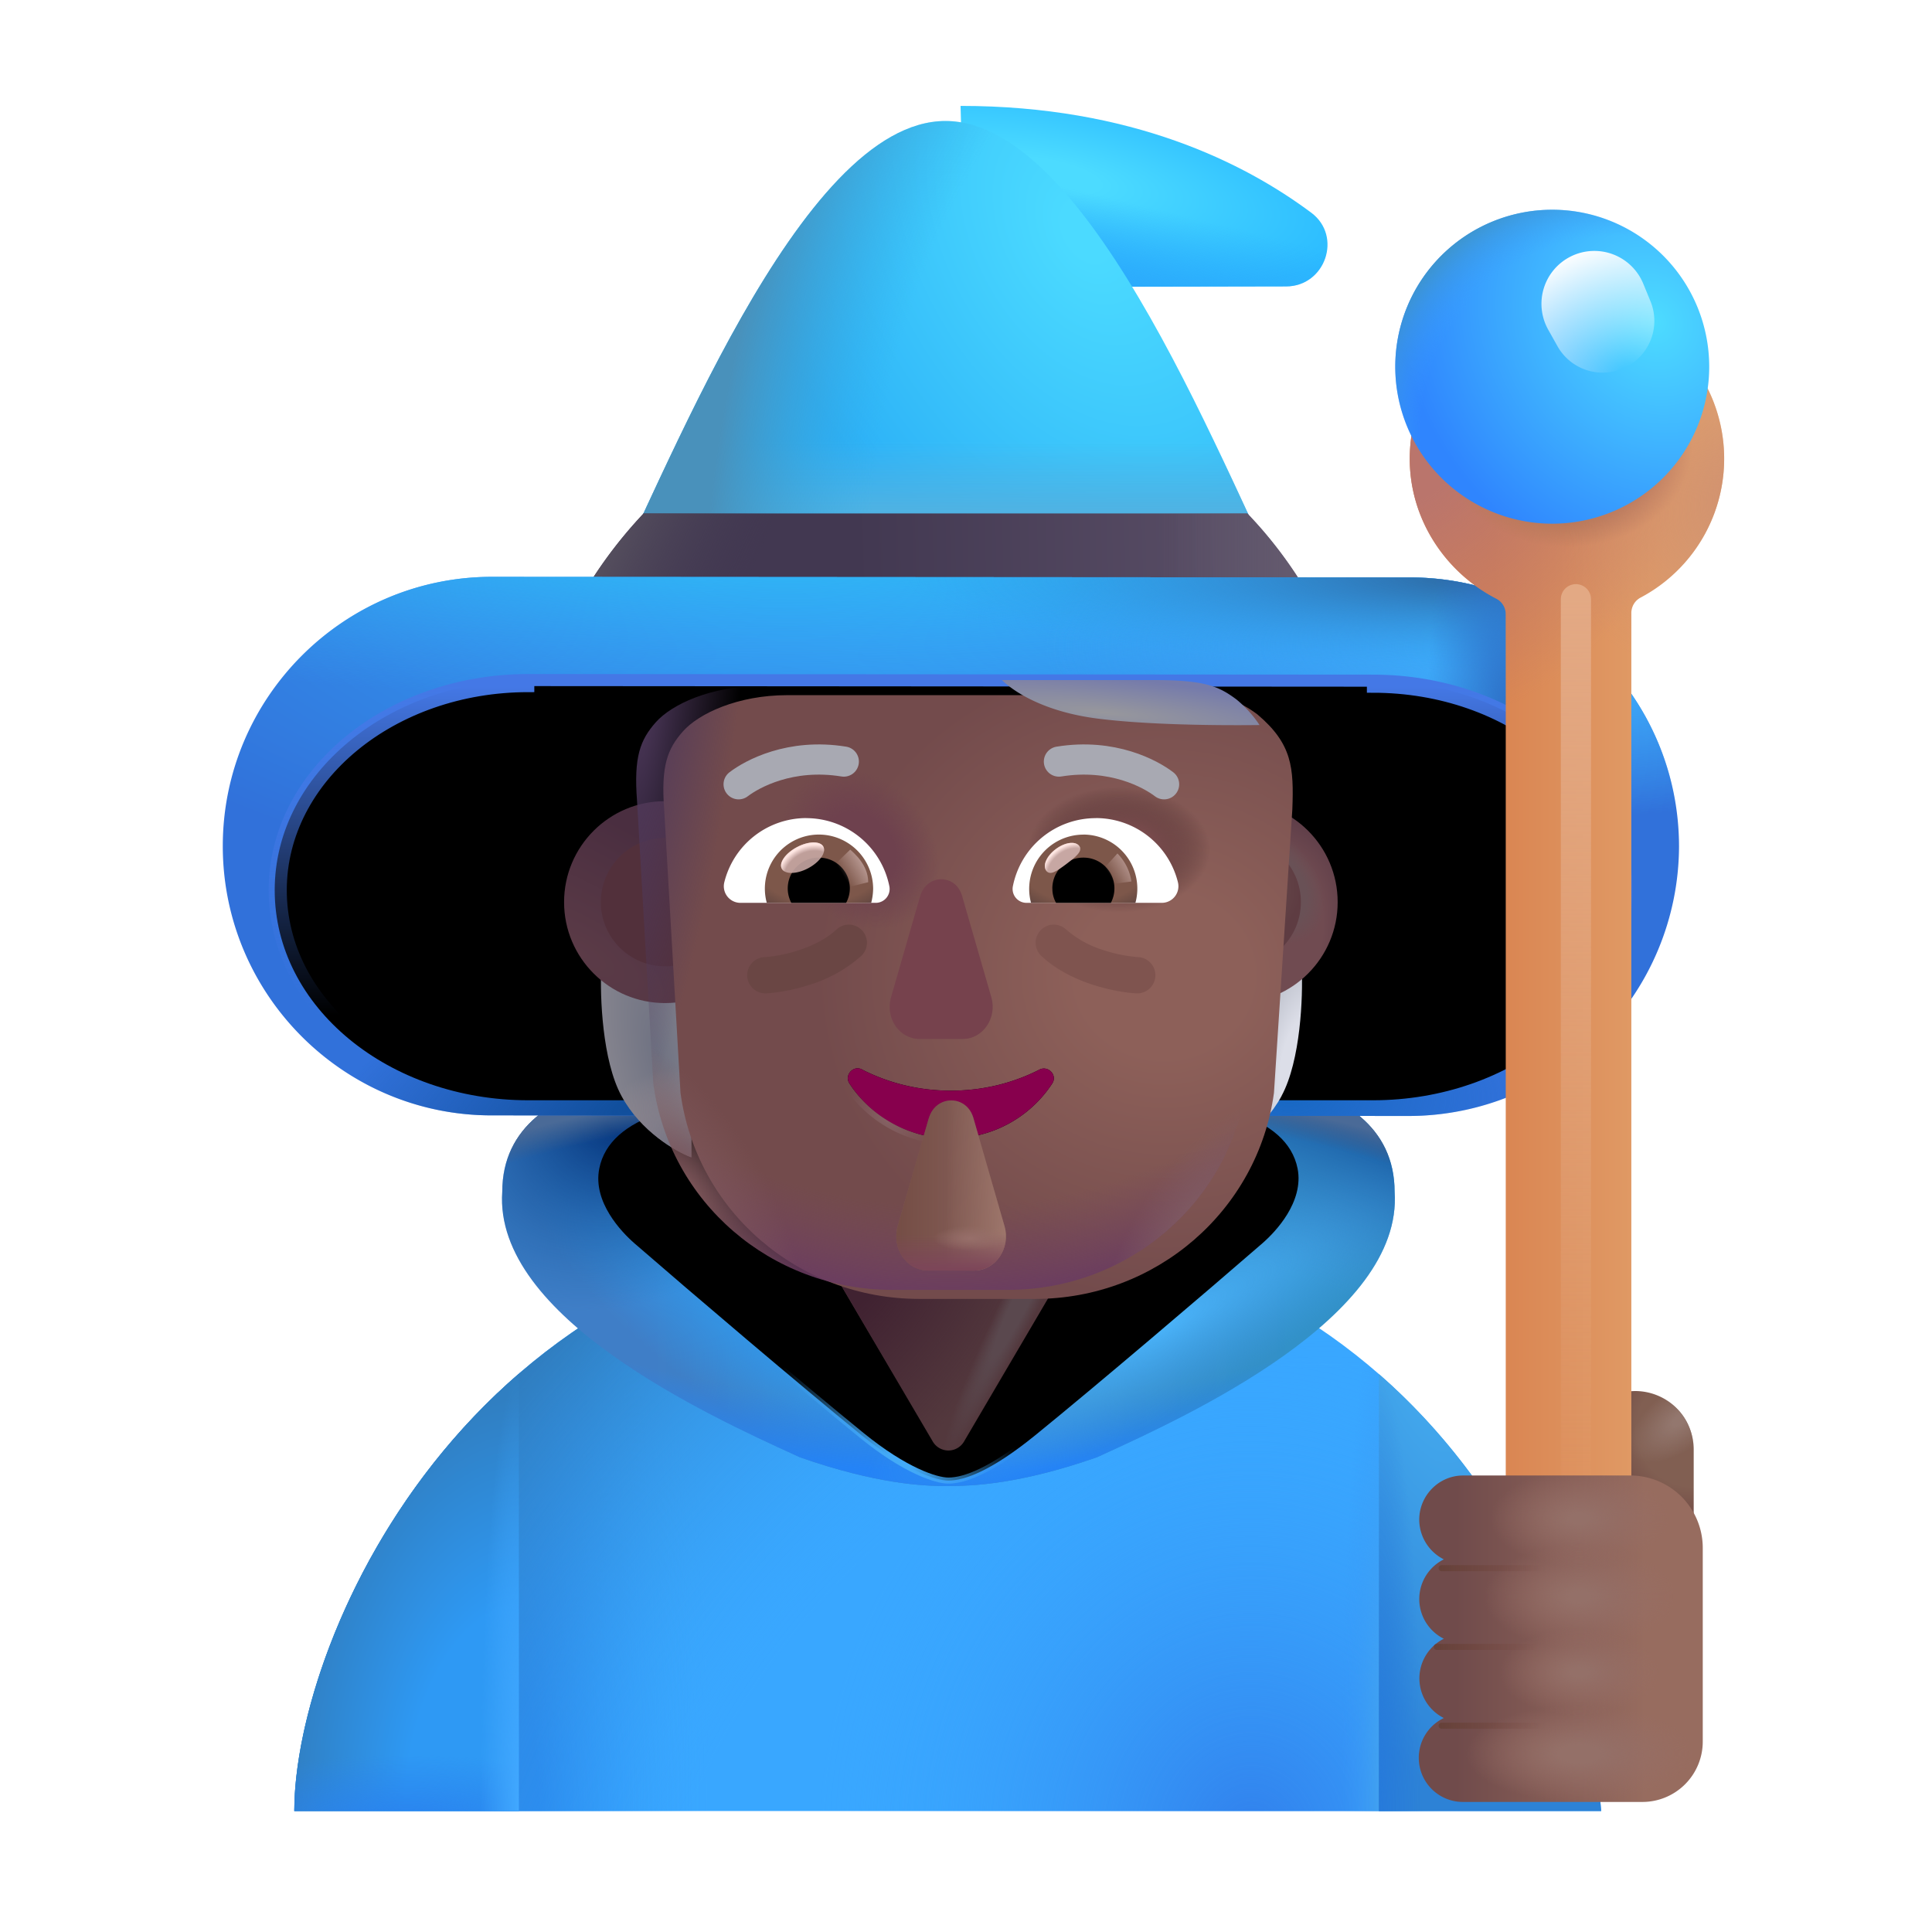 <svg width="100%" height="100%" viewBox="0 0 32 32" xmlns="http://www.w3.org/2000/svg"><path fill="#39A7FF" d="M4.875 29.996c0-2.883 2.987-9.76 10.777-9.76 7.791 0 10.628 6.396 10.868 9.76z"/><path fill="url(#a)" d="M4.875 29.996c0-2.883 2.987-9.76 10.777-9.76 7.791 0 10.628 6.396 10.868 9.76z"/><path fill="url(#b)" d="M4.875 29.996c0-2.883 2.987-9.76 10.777-9.76 7.791 0 10.628 6.396 10.868 9.76z"/><path fill="url(#c)" d="M4.875 29.996c0-2.883 2.987-9.76 10.777-9.76 7.791 0 10.628 6.396 10.868 9.76z"/><path fill="url(#d)" d="M4.875 29.996c0-2.883 2.987-9.76 10.777-9.76 7.791 0 10.628 6.396 10.868 9.76z"/><path fill="url(#e)" d="M8.594 22.752c-2.616 2.262-3.72 5.491-3.72 7.244h3.72z"/><path fill="url(#f)" d="M8.594 22.752c-2.616 2.262-3.72 5.491-3.72 7.244h3.72z"/><path fill="url(#g)" d="M8.594 22.752c-2.616 2.262-3.72 5.491-3.72 7.244h3.72z"/><path fill="url(#h)" d="M22.84 22.759c2.476 2.162 3.537 5.236 3.68 7.237h-3.68z"/><path fill="url(#i)" d="M22.84 22.759c2.476 2.162 3.537 5.236 3.68 7.237h-3.68z"/><path fill="url(#j)" d="M15.694 24.614c-.395 0-1.172-.032-2.446-.477l-.078-.036c-1.438-.657-4.997-2.284-4.851-4.363 0-2.15 3.458-2.156 5.187-1.89h4.405c1.73-.266 5.188-.26 5.188 1.89.145 2.08-3.414 3.706-4.852 4.363l-.078.036c-1.274.445-2.05.476-2.476.476"/><path fill="url(#k)" d="M15.694 24.614c-.395 0-1.172-.032-2.446-.477l-.078-.036c-1.438-.657-4.997-2.284-4.851-4.363 0-2.15 3.458-2.156 5.187-1.89h4.405c1.73-.266 5.188-.26 5.188 1.89.145 2.08-3.414 3.706-4.852 4.363l-.078.036c-1.274.445-2.05.476-2.476.476"/><path fill="url(#l)" d="M15.694 24.614c-.395 0-1.172-.032-2.446-.477l-.078-.036c-1.438-.657-4.997-2.284-4.851-4.363 0-2.15 3.458-2.156 5.187-1.89h4.405c1.73-.266 5.188-.26 5.188 1.89.145 2.08-3.414 3.706-4.852 4.363l-.078.036c-1.274.445-2.05.476-2.476.476"/><path fill="url(#m)" d="M15.694 24.614c-.395 0-1.172-.032-2.446-.477l-.078-.036c-1.438-.657-4.997-2.284-4.851-4.363 0-2.15 3.458-2.156 5.187-1.89h4.405c1.73-.266 5.188-.26 5.188 1.89.145 2.08-3.414 3.706-4.852 4.363l-.078.036c-1.274.445-2.05.476-2.476.476"/><path fill="url(#n)" d="M15.694 24.614c-.395 0-1.172-.032-2.446-.477l-.078-.036c-1.438-.657-4.997-2.284-4.851-4.363 0-2.15 3.458-2.156 5.187-1.89h4.405c1.73-.266 5.188-.26 5.188 1.89.145 2.08-3.414 3.706-4.852 4.363l-.078.036c-1.274.445-2.05.476-2.476.476"/><path fill="url(#o)" d="M15.694 24.614c-.395 0-1.172-.032-2.446-.477l-.078-.036c-1.438-.657-4.997-2.284-4.851-4.363 0-2.15 3.458-2.156 5.187-1.89h4.405c1.73-.266 5.188-.26 5.188 1.89.145 2.08-3.414 3.706-4.852 4.363l-.078.036c-1.274.445-2.05.476-2.476.476"/><path fill="url(#p)" d="M15.694 24.614c-.395 0-1.172-.032-2.446-.477l-.078-.036c-1.438-.657-4.997-2.284-4.851-4.363 0-2.15 3.458-2.156 5.187-1.89h4.405c1.73-.266 5.188-.26 5.188 1.89.145 2.08-3.414 3.706-4.852 4.363l-.078.036c-1.274.445-2.05.476-2.476.476"/><g filter="url(#q)"><path fill="#3978A9" d="M15.708 24.473c-.183 0-.687-.155-1.405-.738a192 192 0 0 1-3.762-3.18c-.216-.187-.671-.668-.566-1.192.164-.82 1.359-1.148 3.203-1.148h5.061c1.844 0 3.04.328 3.203 1.148.105.524-.35 1.005-.566 1.192-.968.84-2.739 2.348-3.762 3.18-.718.583-1.155.738-1.405.738z"/><path fill="url(#r)" d="M15.708 24.473c-.183 0-.687-.155-1.405-.738a192 192 0 0 1-3.762-3.18c-.216-.187-.671-.668-.566-1.192.164-.82 1.359-1.148 3.203-1.148h5.061c1.844 0 3.04.328 3.203 1.148.105.524-.35 1.005-.566 1.192-.968.84-2.739 2.348-3.762 3.18-.718.583-1.155.738-1.405.738z"/><path fill="url(#s)" d="M15.708 24.473c-.183 0-.687-.155-1.405-.738a192 192 0 0 1-3.762-3.18c-.216-.187-.671-.668-.566-1.192.164-.82 1.359-1.148 3.203-1.148h5.061c1.844 0 3.04.328 3.203 1.148.105.524-.35 1.005-.566 1.192-.968.84-2.739 2.348-3.762 3.18-.718.583-1.155.738-1.405.738z"/><path fill="url(#t)" d="M15.708 24.473c-.183 0-.687-.155-1.405-.738a192 192 0 0 1-3.762-3.18c-.216-.187-.671-.668-.566-1.192.164-.82 1.359-1.148 3.203-1.148h5.061c1.844 0 3.04.328 3.203 1.148.105.524-.35 1.005-.566 1.192-.968.84-2.739 2.348-3.762 3.18-.718.583-1.155.738-1.405.738z"/><path stroke="url(#u)" stroke-width=".1" d="M14.271 23.773c.362.294.67.481.914.595.241.113.421.155.523.155h.001c.268 0 .717-.165 1.437-.75 1.024-.832 2.795-2.34 3.763-3.18.11-.096.282-.267.413-.482.13-.214.225-.479.17-.757-.088-.436-.448-.733-1.006-.92-.557-.187-1.323-.269-2.247-.269h-5.061c-.924 0-1.69.082-2.248.27-.557.186-.917.483-1.004.919-.056.279.038.543.169.757.131.215.303.386.413.482.968.84 2.74 2.348 3.763 3.18Z"/></g><g filter="url(#v)"><path fill="#53383D" d="m15.45 23.977-1.616-2.754h3.75l-1.617 2.754a.3.3 0 0 1-.517 0"/><path fill="url(#w)" d="m15.45 23.977-1.616-2.754h3.75l-1.617 2.754a.3.3 0 0 1-.517 0"/><path fill="url(#x)" d="m15.45 23.977-1.616-2.754h3.75l-1.617 2.754a.3.3 0 0 1-.517 0"/></g><g filter="url(#y)"><path fill="url(#z)" d="M15.66 2.004c2.84 0 4.71.95 5.81 1.77.52.39.23 1.22-.42 1.22l-5.31.01z"/><path fill="url(#A)" d="M15.66 2.004c2.84 0 4.71.95 5.81 1.77.52.39.23 1.22-.42 1.22l-5.31.01z"/></g><path fill="url(#B)" d="M15.49 19.984"/><path fill="url(#C)" d="M15.16 19.974h-.04c.1 0 .2 0 .3.01-.09 0-.18-.01-.26-.01"/><path fill="url(#D)" d="M15.49 19.984"/><path fill="url(#E)" d="M27.086 23.04a.97.97 0 0 1 .967.967v2.214h-1.934v-2.214a.976.976 0 0 1 .967-.967"/><path fill="url(#F)" d="M27.086 23.04a.97.97 0 0 1 .967.967v2.214h-1.934v-2.214a.976.976 0 0 1 .967-.967"/><path fill="url(#G)" d="M15.16 19.974h-.04c.1 0 .2 0 .3.01-.09 0-.18-.01-.26-.01"/><path fill="url(#H)" d="M21.61 10.464H9.71l.18-.35c1.12-2.16 3.34-8.11 5.77-8.11 2.44 0 4.67 5.96 5.78 8.13z"/><path fill="url(#I)" d="M21.61 10.464H9.71l.18-.35c1.12-2.16 3.34-8.11 5.77-8.11 2.44 0 4.67 5.96 5.78 8.13z"/><path fill="url(#J)" d="M21.61 10.464H9.71l.18-.35c1.12-2.16 3.34-8.11 5.77-8.11 2.44 0 4.67 5.96 5.78 8.13z"/><path fill="url(#K)" d="m9.48 10.154-.19.38h12.74l-.18-.36a7.1 7.1 0 0 0-1.19-1.67h-10a7.5 7.5 0 0 0-1.18 1.65"/><path fill="url(#L)" d="m9.48 10.154-.19.38h12.74l-.18-.36a7.1 7.1 0 0 0-1.19-1.67h-10a7.5 7.5 0 0 0-1.18 1.65"/><path fill="url(#M)" d="m9.48 10.154-.19.38h12.74l-.18-.36a7.1 7.1 0 0 0-1.19-1.67h-10a7.5 7.5 0 0 0-1.18 1.65"/><path fill="url(#N)" d="m23.34 18.484-15.2-.01c-2.45 0-4.45-2-4.45-4.46s2-4.46 4.46-4.46l15.2.01c2.46 0 4.46 2 4.46 4.46a4.48 4.48 0 0 1-4.47 4.46"/><path fill="url(#O)" d="m23.34 18.484-15.2-.01c-2.45 0-4.45-2-4.45-4.46s2-4.46 4.46-4.46l15.2.01c2.46 0 4.46 2 4.46 4.46a4.48 4.48 0 0 1-4.47 4.46"/><path fill="url(#P)" d="m23.34 18.484-15.2-.01c-2.45 0-4.45-2-4.45-4.46s2-4.46 4.46-4.46l15.2.01c2.46 0 4.46 2 4.46 4.46a4.48 4.48 0 0 1-4.47 4.46"/><path fill="url(#Q)" d="m23.34 18.484-15.2-.01c-2.45 0-4.45-2-4.45-4.46s2-4.46 4.46-4.46l15.2.01c2.46 0 4.46 2 4.46 4.46a4.48 4.48 0 0 1-4.47 4.46"/><path fill="url(#R)" d="m23.34 18.484-15.2-.01c-2.45 0-4.45-2-4.45-4.46s2-4.46 4.46-4.46l15.2.01c2.46 0 4.46 2 4.46 4.46a4.48 4.48 0 0 1-4.47 4.46"/><path fill="url(#S)" d="m23.34 18.484-15.2-.01c-2.45 0-4.45-2-4.45-4.46s2-4.46 4.46-4.46l15.2.01c2.46 0 4.46 2 4.46 4.46a4.48 4.48 0 0 1-4.47 4.46"/><path fill="url(#T)" d="m23.34 18.484-15.2-.01c-2.45 0-4.45-2-4.45-4.46s2-4.46 4.46-4.46l15.2.01c2.46 0 4.46 2 4.46 4.46a4.48 4.48 0 0 1-4.47 4.46"/><g filter="url(#U)"><path fill="url(#V)" d="M22.74 18.124H8.75c-2.27 0-4.1-1.51-4.1-3.38s1.84-3.38 4.1-3.38l13.99.01c2.27 0 4.1 1.51 4.1 3.38 0 1.86-1.84 3.37-4.1 3.37"/><path fill="url(#W)" d="M22.74 18.124H8.75c-2.27 0-4.1-1.51-4.1-3.38s1.84-3.38 4.1-3.38l13.99.01c2.27 0 4.1 1.51 4.1 3.38 0 1.86-1.84 3.37-4.1 3.37"/><path fill="url(#X)" d="M22.74 18.124H8.75c-2.27 0-4.1-1.51-4.1-3.38s1.84-3.38 4.1-3.38l13.99.01c2.27 0 4.1 1.51 4.1 3.38 0 1.86-1.84 3.37-4.1 3.37"/><path fill="url(#Y)" d="M22.74 18.124H8.75c-2.27 0-4.1-1.51-4.1-3.38s1.84-3.38 4.1-3.38l13.99.01c2.27 0 4.1 1.51 4.1 3.38 0 1.86-1.84 3.37-4.1 3.37"/><path fill="url(#Z)" d="M22.74 18.124H8.75c-2.27 0-4.1-1.51-4.1-3.38s1.84-3.38 4.1-3.38l13.99.01c2.27 0 4.1 1.51 4.1 3.38 0 1.86-1.84 3.37-4.1 3.37"/><path fill="url(#aa)" d="M22.74 18.124H8.75c-2.27 0-4.1-1.51-4.1-3.38s1.84-3.38 4.1-3.38l13.99.01c2.27 0 4.1 1.51 4.1 3.38 0 1.86-1.84 3.37-4.1 3.37"/><path stroke="url(#ab)" stroke-width=".2" d="m8.75 11.264 13.99.01m-13.99-.01v.1c-2.26 0-4.1 1.51-4.1 3.38s1.83 3.38 4.1 3.38h13.99c2.26 0 4.1-1.51 4.1-3.37 0-1.87-1.83-3.38-4.1-3.38v-.1m-13.99-.01c-2.296 0-4.2 1.538-4.2 3.48s1.894 3.48 4.2 3.48h13.99c2.296 0 4.2-1.537 4.2-3.47 0-1.942-1.894-3.48-4.2-3.48m-13.99-.01 13.99.01"/></g><g filter="url(#ac)"><path fill="url(#ad)" d="M26.94 5.304c-.2-.11-.45.04-.45.27v1.62c0 .44-.36.81-.8.8a.786.786 0 0 1-.77-.78v-1.64c0-.23-.25-.38-.45-.27-.81.44-1.36 1.29-1.37 2.27-.01 1.01.58 1.9 1.43 2.34.1.05.16.15.16.26v15.91c0 .57.47 1.04 1.04 1.04s1.04-.47 1.04-1.04v-15.93c0-.11.06-.21.16-.26a2.605 2.605 0 0 0 .01-4.59"/><path fill="url(#ae)" d="M26.94 5.304c-.2-.11-.45.04-.45.27v1.62c0 .44-.36.81-.8.8a.786.786 0 0 1-.77-.78v-1.64c0-.23-.25-.38-.45-.27-.81.44-1.36 1.29-1.37 2.27-.01 1.01.58 1.9 1.43 2.34.1.05.16.15.16.26v15.91c0 .57.47 1.04 1.04 1.04s1.04-.47 1.04-1.04v-15.93c0-.11.06-.21.16-.26a2.605 2.605 0 0 0 .01-4.59"/><path fill="url(#af)" d="M26.94 5.304c-.2-.11-.45.04-.45.27v1.62c0 .44-.36.81-.8.8a.786.786 0 0 1-.77-.78v-1.64c0-.23-.25-.38-.45-.27-.81.44-1.36 1.29-1.37 2.27-.01 1.01.58 1.9 1.43 2.34.1.05.16.15.16.26v15.91c0 .57.47 1.04 1.04 1.04s1.04-.47 1.04-1.04v-15.93c0-.11.06-.21.16-.26a2.605 2.605 0 0 0 .01-4.59"/><path fill="url(#ag)" d="M26.94 5.304c-.2-.11-.45.04-.45.27v1.62c0 .44-.36.81-.8.8a.786.786 0 0 1-.77-.78v-1.64c0-.23-.25-.38-.45-.27-.81.44-1.36 1.29-1.37 2.27-.01 1.01.58 1.9 1.43 2.34.1.05.16.15.16.26v15.91c0 .57.47 1.04 1.04 1.04s1.04-.47 1.04-1.04v-15.93c0-.11.06-.21.16-.26a2.605 2.605 0 0 0 .01-4.59"/></g><path fill="url(#ah)" d="M25.71 8.674a2.6 2.6 0 1 0 0-5.2 2.6 2.6 0 0 0 0 5.2"/><path fill="url(#ai)" d="M25.71 8.674a2.6 2.6 0 1 0 0-5.2 2.6 2.6 0 0 0 0 5.2"/><path fill="url(#aj)" d="M25.643 5.46a.876.876 0 1 1 1.575-.76l.122.297a.857.857 0 0 1-1.54.743z"/><g filter="url(#ak)"><path stroke="url(#al)" stroke-linecap="round" stroke-width=".5" d="M26.102 9.925v15.608"/></g><path fill="url(#am)" d="M10.294 18.153c-.32-.587-.357-1.65-.336-2.11h1.492v3.126c-.253-.094-.838-.428-1.156-1.016"/><path fill="url(#an)" d="M10.294 18.153c-.32-.587-.357-1.65-.336-2.11h1.492v3.126c-.253-.094-.838-.428-1.156-1.016"/><path fill="url(#ao)" d="M21.226 18.153c.318-.587.356-1.65.335-2.11H20.07v3.126c.253-.094.838-.428 1.157-1.016"/><circle cx="11.015" cy="14.942" r="1.672" fill="url(#ap)"/><circle cx="20.484" cy="14.942" r="1.672" fill="url(#aq)"/><circle cx="20.484" cy="14.942" r="1.672" fill="url(#ar)"/><g filter="url(#as)"><circle cx="11.015" cy="14.942" r="1.063" fill="#52303B"/></g><g filter="url(#at)"><circle cx="20.484" cy="14.942" r="1.063" fill="url(#au)"/></g><g filter="url(#av)"><path fill="url(#aw)" d="M20.955 13.26q0-.015 0 0c.026-.695 0-1.087-.577-1.576-.293-.218-.523-.32-1.365-.32H12.59c-.82 0-1.466.304-1.727.598-.26.293-.367.574-.312 1.298l.27 4.69c.265 1.958 1.952 3.414 3.955 3.414h1.92c2.003 0 3.69-1.466 3.955-3.414z"/><path fill="url(#ax)" d="M20.955 13.26q0-.015 0 0c.026-.695 0-1.087-.577-1.576-.293-.218-.523-.32-1.365-.32H12.59c-.82 0-1.466.304-1.727.598-.26.293-.367.574-.312 1.298l.27 4.69c.265 1.958 1.952 3.414 3.955 3.414h1.92c2.003 0 3.69-1.466 3.955-3.414z"/><path fill="url(#ay)" d="M20.955 13.26q0-.015 0 0c.026-.695 0-1.087-.577-1.576-.293-.218-.523-.32-1.365-.32H12.59c-.82 0-1.466.304-1.727.598-.26.293-.367.574-.312 1.298l.27 4.69c.265 1.958 1.952 3.414 3.955 3.414h1.92c2.003 0 3.69-1.466 3.955-3.414z"/></g><path fill="url(#az)" d="M20.955 13.26q0-.015 0 0c.026-.695 0-1.087-.577-1.576-.293-.218-.523-.32-1.365-.32H12.59c-.82 0-1.466.304-1.727.598-.26.293-.367.574-.312 1.298l.27 4.69c.265 1.958 1.952 3.414 3.955 3.414h1.92c2.003 0 3.69-1.466 3.955-3.414z"/><path fill="url(#aA)" d="M20.955 13.26q0-.015 0 0c.026-.695 0-1.087-.577-1.576-.293-.218-.523-.32-1.365-.32H12.59c-.82 0-1.466.304-1.727.598-.26.293-.367.574-.312 1.298l.27 4.69c.265 1.958 1.952 3.414 3.955 3.414h1.92c2.003 0 3.69-1.466 3.955-3.414z"/><path fill="url(#aB)" d="M20.955 13.26q0-.015 0 0c.026-.695 0-1.087-.577-1.576-.293-.218-.523-.32-1.365-.32H12.59c-.82 0-1.466.304-1.727.598-.26.293-.367.574-.312 1.298l.27 4.69c.265 1.958 1.952 3.414 3.955 3.414h1.92c2.003 0 3.69-1.466 3.955-3.414z"/><path fill="url(#aC)" d="M20.955 13.26q0-.015 0 0c.026-.695 0-1.087-.577-1.576-.293-.218-.523-.32-1.365-.32H12.59c-.82 0-1.466.304-1.727.598-.26.293-.367.574-.312 1.298l.27 4.69c.265 1.958 1.952 3.414 3.955 3.414h1.92c2.003 0 3.69-1.466 3.955-3.414z"/><g filter="url(#aD)"><path stroke="url(#aE)" stroke-width=".2" d="M15.749 18.065c-.54 0-1.04-.13-1.47-.35-.14-.08-.3.09-.21.23a2.006 2.006 0 0 0 3.36 0c.09-.14-.07-.3-.21-.23-.43.22-.93.35-1.47.35Z"/></g><path fill="#87004D" d="M15.749 18.065c-.54 0-1.04-.13-1.47-.35-.14-.08-.3.09-.21.23a2.006 2.006 0 0 0 3.36 0c.09-.14-.07-.3-.21-.23-.43.22-.93.35-1.47.35"/><g filter="url(#aF)"><path fill="#76424D" d="m15.241 14.842-.483 1.677c-.099.345.138.69.473.69h.715c.336 0 .572-.35.474-.69l-.484-1.677c-.103-.372-.586-.372-.695 0"/></g><g filter="url(#aG)"><path fill="#805952" d="m15.383 14.523-.514 1.786c-.105.367.147.735.504.735h.761c.357 0 .61-.373.504-.735l-.514-1.786c-.11-.396-.625-.396-.74 0"/><path fill="url(#aH)" d="m15.383 14.523-.514 1.786c-.105.367.147.735.504.735h.761c.357 0 .61-.373.504-.735l-.514-1.786c-.11-.396-.625-.396-.74 0"/><path fill="url(#aI)" d="m15.383 14.523-.514 1.786c-.105.367.147.735.504.735h.761c.357 0 .61-.373.504-.735l-.514-1.786c-.11-.396-.625-.396-.74 0"/><path fill="url(#aJ)" d="m15.383 14.523-.514 1.786c-.105.367.147.735.504.735h.761c.357 0 .61-.373.504-.735l-.514-1.786c-.11-.396-.625-.396-.74 0"/><path fill="url(#aK)" d="m15.383 14.523-.514 1.786c-.105.367.147.735.504.735h.761c.357 0 .61-.373.504-.735l-.514-1.786c-.11-.396-.625-.396-.74 0"/></g><path fill="#fff" d="M18.151 13.55a1.4 1.4 0 0 1 1.359 1.062.275.275 0 0 1-.269.342h-2.237a.23.23 0 0 1-.228-.273 1.4 1.4 0 0 1 1.375-1.13"/><path fill="url(#aL)" d="M17.943 13.823a.895.895 0 0 1 .863 1.131h-1.729a.898.898 0 0 1 .866-1.13"/><path fill="#000" d="M17.43 14.718a.51.51 0 0 1 .514-.513.51.51 0 0 1 .455.749h-.907a.46.46 0 0 1-.061-.236"/><g filter="url(#aM)"><path fill="#C7A7A3" d="M17.877 14.013c.064.085-.07.189-.22.302-.152.113-.265.193-.328.107-.064-.085.007-.246.159-.359.15-.113.325-.136.389-.05"/><path fill="url(#aN)" d="M17.877 14.013c.064.085-.07.189-.22.302-.152.113-.265.193-.328.107-.064-.085.007-.246.159-.359.15-.113.325-.136.389-.05"/></g><g filter="url(#aO)"><path fill="url(#aP)" d="M18.74 14.6a.84.84 0 0 0-.232-.464l-.26.286.117.228z"/></g><path fill="#fff" d="M13.356 13.55a1.4 1.4 0 0 0-1.359 1.062.275.275 0 0 0 .268.342h2.238a.23.23 0 0 0 .228-.273 1.405 1.405 0 0 0-1.375-1.13"/><path fill="url(#aQ)" d="M13.563 13.823a.895.895 0 0 0-.863 1.13h1.73a1 1 0 0 0 .032-.235.9.9 0 0 0-.899-.895"/><path fill="#000" d="M14.076 14.718a.51.51 0 0 0-.513-.513.51.51 0 0 0-.456.749h.907a.5.5 0 0 0 .062-.236"/><g filter="url(#aR)"><path fill="url(#aS)" d="M14.38 14.612c0-.289-.235-.481-.298-.54l-.29.28.178.362z"/></g><g filter="url(#aT)" transform="rotate(-27.914 13.293 14.206)"><ellipse cx="13.293" cy="14.206" fill="#C7A7A3" fill-opacity=".9" rx=".39" ry=".198"/><ellipse cx="13.293" cy="14.206" fill="url(#aU)" rx=".39" ry=".198"/></g><path fill="#6A4644" fill-rule="evenodd" d="M14.278 15.409a.3.3 0 0 1-.013.424 2.3 2.3 0 0 1-.854.478c-.282.091-.55.133-.718.142a.3.3 0 0 1-.033-.6c.118-.006.333-.037.566-.113.234-.076.462-.189.628-.344a.3.3 0 0 1 .424.013" clip-rule="evenodd"/><path fill="#7F544F" fill-rule="evenodd" d="M17.235 15.409a.3.3 0 0 0 .013.424c.253.238.573.387.854.478s.55.133.718.142a.3.3 0 1 0 .033-.6 2.4 2.4 0 0 1-.566-.113 1.7 1.7 0 0 1-.628-.344.3.3 0 0 0-.424.013" clip-rule="evenodd"/><g filter="url(#aV)"><path stroke="#A8A9B2" stroke-linecap="round" stroke-width=".5" d="M12.234 12.99c.222-.17.856-.52 1.742-.376"/></g><g filter="url(#aW)"><path stroke="#A8A9B2" stroke-linecap="round" stroke-width=".5" d="M19.281 12.99c-.221-.17-.855-.52-1.742-.376"/></g><g filter="url(#aX)"><path fill="url(#aY)" fill-rule="evenodd" d="M16.494 11.364c.235.226.754.535 1.6.64.785.099 1.908.114 2.668.105a1.9 1.9 0 0 0-.384-.425c-.293-.218-.523-.32-1.365-.32z" clip-rule="evenodd"/></g><g filter="url(#aZ)"><path fill="url(#ba)" d="M23.357 25.321c0-.4.325-.732.726-.732h2.77a1.2 1.2 0 0 1 1.2 1.2v3.207a1 1 0 0 1-1 1h-2.97a.731.731 0 0 1-.319-1.39.735.735 0 0 1 0-1.313.735.735 0 0 1 0-1.315.74.74 0 0 1-.407-.657"/><path fill="url(#bb)" d="M23.357 25.321c0-.4.325-.732.726-.732h2.77a1.2 1.2 0 0 1 1.2 1.2v3.207a1 1 0 0 1-1 1h-2.97a.731.731 0 0 1-.319-1.39.735.735 0 0 1 0-1.313.735.735 0 0 1 0-1.315.74.74 0 0 1-.407-.657"/><path fill="url(#bc)" d="M23.357 25.321c0-.4.325-.732.726-.732h2.77a1.2 1.2 0 0 1 1.2 1.2v3.207a1 1 0 0 1-1 1h-2.97a.731.731 0 0 1-.319-1.39.735.735 0 0 1 0-1.313.735.735 0 0 1 0-1.315.74.74 0 0 1-.407-.657"/><path fill="url(#bd)" d="M23.357 25.321c0-.4.325-.732.726-.732h2.77a1.2 1.2 0 0 1 1.2 1.2v3.207a1 1 0 0 1-1 1h-2.97a.731.731 0 0 1-.319-1.39.735.735 0 0 1 0-1.313.735.735 0 0 1 0-1.315.74.74 0 0 1-.407-.657"/><path fill="url(#be)" d="M23.357 25.321c0-.4.325-.732.726-.732h2.77a1.2 1.2 0 0 1 1.2 1.2v3.207a1 1 0 0 1-1 1h-2.97a.731.731 0 0 1-.319-1.39.735.735 0 0 1 0-1.313.735.735 0 0 1 0-1.315.74.74 0 0 1-.407-.657"/></g><g filter="url(#bf)"><path stroke="url(#bg)" stroke-linecap="round" stroke-width=".1" d="M23.877 25.974h1.797"/></g><g filter="url(#bh)"><path stroke="url(#bi)" stroke-linecap="round" stroke-width=".1" d="M23.799 27.278h1.797"/></g><g filter="url(#bj)"><path stroke="url(#bk)" stroke-linecap="round" stroke-width=".1" d="M23.877 28.583h1.797"/></g><defs><radialGradient id="a" cx="0" cy="0" r="1" gradientTransform="matrix(0 -8.031 7.181 0 20.738 30.442)" gradientUnits="userSpaceOnUse"><stop stop-color="#3180EC"/><stop offset="1" stop-color="#39A7FF" stop-opacity="0"/></radialGradient><radialGradient id="b" cx="0" cy="0" r="1" gradientTransform="matrix(0 -8.688 .781 0 22.988 29.817)" gradientUnits="userSpaceOnUse"><stop stop-color="#46A7ED"/><stop offset="1" stop-color="#3797F8" stop-opacity="0"/></radialGradient><radialGradient id="c" cx="0" cy="0" r="1" gradientTransform="matrix(3.125 0 0 19.196 8.613 29.996)" gradientUnits="userSpaceOnUse"><stop offset=".1" stop-color="#2787F2"/><stop offset="1" stop-color="#39A8FF" stop-opacity="0"/></radialGradient><radialGradient id="d" cx="0" cy="0" r="1" gradientTransform="rotate(-136.837 16.423 12.118)scale(15.166 18.225)" gradientUnits="userSpaceOnUse"><stop offset=".565" stop-color="#39A8FF" stop-opacity="0"/><stop offset="1" stop-color="#2F79B8"/></radialGradient><radialGradient id="e" cx="0" cy="0" r="1" gradientTransform="matrix(.3 -6.75 3.833 .17 8.594 29.88)" gradientUnits="userSpaceOnUse"><stop offset=".488" stop-color="#2E99F4"/><stop offset="1" stop-color="#307FC2"/></radialGradient><radialGradient id="f" cx="0" cy="0" r="1" gradientTransform="matrix(0 -1.125 3.975 0 6.734 30.192)" gradientUnits="userSpaceOnUse"><stop stop-color="#2982EE"/><stop offset="1" stop-color="#2982EE" stop-opacity="0"/></radialGradient><radialGradient id="g" cx="0" cy="0" r="1" gradientTransform="matrix(-.637 0 0 -7.244 8.594 29.996)" gradientUnits="userSpaceOnUse"><stop stop-color="#41A8FF"/><stop offset="1" stop-color="#41A8FF" stop-opacity="0"/></radialGradient><radialGradient id="h" cx="0" cy="0" r="1" gradientTransform="rotate(82.372 -.267 24.058)scale(8.946 3.168)" gradientUnits="userSpaceOnUse"><stop stop-color="#4AB4F4"/><stop offset="1" stop-color="#2D82D6"/></radialGradient><radialGradient id="i" cx="0" cy="0" r="1" gradientTransform="matrix(.836 0 0 8.415 22.84 29.996)" gradientUnits="userSpaceOnUse"><stop stop-color="#267ADB"/><stop offset=".85" stop-color="#267ADB" stop-opacity="0"/></radialGradient><radialGradient id="k" cx="0" cy="0" r="1" gradientTransform="rotate(124.902 .777 14.461)scale(1.638 5.183)" gradientUnits="userSpaceOnUse"><stop offset=".252" stop-color="#3395E6"/><stop offset="1" stop-color="#3395E6" stop-opacity="0"/></radialGradient><radialGradient id="l" cx="0" cy="0" r="1" gradientTransform="matrix(0 4.625 -11.439 0 15.709 19.723)" gradientUnits="userSpaceOnUse"><stop offset=".764" stop-color="#2483F6" stop-opacity="0"/><stop offset="1" stop-color="#2483F6"/></radialGradient><radialGradient id="m" cx="0" cy="0" r="1" gradientTransform="matrix(4.938 -2.781 .656 1.164 19.27 21.973)" gradientUnits="userSpaceOnUse"><stop stop-color="#4AB3F9"/><stop offset="1" stop-color="#3F9DE9" stop-opacity="0"/></radialGradient><radialGradient id="n" cx="0" cy="0" r="1" gradientTransform="matrix(-3.75 2.375 -1.689 -2.668 10.738 18.16)" gradientUnits="userSpaceOnUse"><stop offset=".19" stop-color="#073880"/><stop offset="1" stop-color="#1B67AB" stop-opacity="0"/></radialGradient><radialGradient id="o" cx="0" cy="0" r="1" gradientTransform="rotate(-69.233 29.08 .534)scale(10.488 22.986)" gradientUnits="userSpaceOnUse"><stop offset=".677" stop-color="#4394DB" stop-opacity="0"/><stop offset=".949" stop-color="#12529B"/></radialGradient><radialGradient id="p" cx="0" cy="0" r="1" gradientTransform="matrix(0 -6.885 14.498 0 15.709 24.613)" gradientUnits="userSpaceOnUse"><stop offset=".924" stop-color="#445E86" stop-opacity="0"/><stop offset=".985" stop-color="#4A6A97"/></radialGradient><radialGradient id="r" cx="0" cy="0" r="1" gradientTransform="matrix(.766 -.875 3.206 2.805 14.77 24.473)" gradientUnits="userSpaceOnUse"><stop stop-color="#3AA4E9"/><stop offset="1" stop-color="#3979AA" stop-opacity="0"/></radialGradient><radialGradient id="t" cx="0" cy="0" r="1" gradientTransform="matrix(-.422 -.469 4.21 -3.789 19.441 22.223)" gradientUnits="userSpaceOnUse"><stop offset=".13" stop-color="#3E6082"/><stop offset="1" stop-color="#3E6082" stop-opacity="0"/></radialGradient><radialGradient id="u" cx="0" cy="0" r="1" gradientTransform="matrix(.83 -1.312 2.137 1.351 14.879 24.238)" gradientUnits="userSpaceOnUse"><stop offset=".087" stop-color="#43AAF7"/><stop offset="1" stop-color="#43AAF7" stop-opacity="0"/></radialGradient><radialGradient id="w" cx="0" cy="0" r="1" gradientTransform="rotate(36.011 -25.62 32.235)scale(2.779 5.155)" gradientUnits="userSpaceOnUse"><stop offset=".168" stop-color="#402231"/><stop offset="1" stop-color="#402231" stop-opacity="0"/></radialGradient><radialGradient id="x" cx="0" cy="0" r="1" gradientTransform="rotate(116.073 1.937 15.952)scale(3.375 .313)" gradientUnits="userSpaceOnUse"><stop offset=".448" stop-color="#5A484E"/><stop offset="1" stop-color="#5A484E" stop-opacity="0"/></radialGradient><radialGradient id="z" cx="0" cy="0" r="1" gradientTransform="matrix(5.125 .969 -.284 1.503 17.082 3.16)" gradientUnits="userSpaceOnUse"><stop offset=".17" stop-color="#4CDBFF"/><stop offset="1" stop-color="#2BBBFF"/></radialGradient><radialGradient id="E" cx="0" cy="0" r="1" gradientTransform="matrix(-1.598 1.313 -1.29 -1.57 28.053 23.673)" gradientUnits="userSpaceOnUse"><stop offset=".464" stop-color="#815F52"/><stop offset="1" stop-color="#643838"/></radialGradient><radialGradient id="F" cx="0" cy="0" r="1" gradientTransform="matrix(.762 -.58 .303 .398 27.817 23.52)" gradientUnits="userSpaceOnUse"><stop offset=".132" stop-color="#93776E"/><stop offset="1" stop-color="#93776E" stop-opacity="0"/></radialGradient><radialGradient id="H" cx="0" cy="0" r="1" gradientTransform="matrix(-4.625 2.594 -3.868 -6.898 17.988 3.817)" gradientUnits="userSpaceOnUse"><stop offset=".063" stop-color="#4BDAFF"/><stop offset="1" stop-color="#2CB1F7"/></radialGradient><radialGradient id="J" cx="0" cy="0" r="1" gradientTransform="matrix(-6.688 -1.301 2.428 -12.478 18.77 7.535)" gradientUnits="userSpaceOnUse"><stop offset=".613" stop-color="#2FA9E7" stop-opacity="0"/><stop offset="1" stop-color="#4991BB"/></radialGradient><radialGradient id="N" cx="0" cy="0" r="1" gradientTransform="matrix(0 9.152 -24.718 0 15.75 9.333)" gradientUnits="userSpaceOnUse"><stop stop-color="#35ACFA"/><stop offset=".652" stop-color="#3171DA"/></radialGradient><radialGradient id="O" cx="0" cy="0" r="1" gradientTransform="matrix(0 2.647 -17.227 0 13.022 8.98)" gradientUnits="userSpaceOnUse"><stop offset=".167" stop-color="#2FB4F5"/><stop offset="1" stop-color="#359CF2" stop-opacity="0"/></radialGradient><radialGradient id="P" cx="0" cy="0" r="1" gradientTransform="matrix(-8.684 0 0 -2.803 25.977 10.71)" gradientUnits="userSpaceOnUse"><stop offset=".254" stop-color="#3DA9F9"/><stop offset="1" stop-color="#3DA9F9" stop-opacity="0"/></radialGradient><radialGradient id="Q" cx="0" cy="0" r="1" gradientTransform="matrix(-10.166 0 0 -1.563 25.094 9.554)" gradientUnits="userSpaceOnUse"><stop offset=".083" stop-color="#2D6BA6"/><stop offset="1" stop-color="#2FA3F0" stop-opacity="0"/></radialGradient><radialGradient id="R" cx="0" cy="0" r="1" gradientTransform="matrix(0 -5.154 1.288 0 24.918 11.91)" gradientUnits="userSpaceOnUse"><stop offset=".051" stop-color="#2E74CB"/><stop offset="1" stop-color="#2E74CB" stop-opacity="0"/></radialGradient><radialGradient id="S" cx="0" cy="0" r="1" gradientTransform="rotate(-119.268 10.579 6.104)scale(3.26 6.674)" gradientUnits="userSpaceOnUse"><stop stop-color="#104E9B"/><stop offset="1" stop-color="#104E9B" stop-opacity="0"/></radialGradient><radialGradient id="T" cx="0" cy="0" r="1" gradientTransform="matrix(3.812 0 0 1.781 21.332 18.192)" gradientUnits="userSpaceOnUse"><stop stop-color="#1868C3"/><stop offset="1" stop-color="#1868C3" stop-opacity="0"/></radialGradient><radialGradient id="V" cx="0" cy="0" r="1" gradientTransform="matrix(-8.431 -6.225 7.887 -10.682 24.176 17.817)" gradientUnits="userSpaceOnUse"><stop offset=".23" stop-color="#257BD2"/><stop offset="1" stop-color="#2E65D4"/></radialGradient><radialGradient id="W" cx="0" cy="0" r="1" gradientTransform="matrix(1.195 0 0 .58 20.863 13.285)" gradientUnits="userSpaceOnUse"><stop stop-color="#215A98"/><stop offset="1" stop-color="#215A98" stop-opacity="0"/></radialGradient><radialGradient id="X" cx="0" cy="0" r="1" gradientTransform="matrix(.719 .703 -.44 .45 20.066 11.723)" gradientUnits="userSpaceOnUse"><stop stop-color="#0D50A5"/><stop offset="1" stop-color="#0D50A5" stop-opacity="0"/></radialGradient><radialGradient id="Y" cx="0" cy="0" r="1" gradientTransform="matrix(-1.609 0 0 -.812 10.926 13.473)" gradientUnits="userSpaceOnUse"><stop stop-color="#14488D"/><stop offset="1" stop-color="#14488D" stop-opacity="0"/></radialGradient><radialGradient id="Z" cx="0" cy="0" r="1" gradientTransform="rotate(-177.049 5.42 8.54)scale(3.035 4.599)" gradientUnits="userSpaceOnUse"><stop offset=".113" stop-color="#1956AE"/><stop offset="1" stop-color="#1956AE" stop-opacity="0"/></radialGradient><radialGradient id="aa" cx="0" cy="0" r="1" gradientTransform="rotate(-50.886 21.06 3.067)scale(3.517 3.669)" gradientUnits="userSpaceOnUse"><stop stop-color="#3171DB"/><stop offset="1" stop-color="#3171DB" stop-opacity="0"/></radialGradient><radialGradient id="ae" cx="0" cy="0" r="1" gradientTransform="matrix(3 3.656 -3.782 3.103 22.894 7.317)" gradientUnits="userSpaceOnUse"><stop offset=".217" stop-color="#BA756C"/><stop offset="1" stop-color="#BA756C" stop-opacity="0"/></radialGradient><radialGradient id="af" cx="0" cy="0" r="1" gradientTransform="matrix(0 1.615 -2.066 0 25.705 7.453)" gradientUnits="userSpaceOnUse"><stop offset=".759" stop-color="#BA795B"/><stop offset="1" stop-color="#BA795B" stop-opacity="0"/></radialGradient><radialGradient id="ag" cx="0" cy="0" r="1" gradientTransform="rotate(145.359 13.401 8.53)scale(3.998 2.682)" gradientUnits="userSpaceOnUse"><stop stop-color="#CC8C6F"/><stop offset="1" stop-color="#CC8C6F" stop-opacity="0"/></radialGradient><radialGradient id="ah" cx="0" cy="0" r="1" gradientTransform="rotate(144.673 12.844 7.022)scale(4.073 4.569)" gradientUnits="userSpaceOnUse"><stop stop-color="#4DDCFF"/><stop offset="1" stop-color="#2F85FE"/></radialGradient><radialGradient id="ai" cx="0" cy="0" r="1" gradientTransform="rotate(-133.348 14.9 -2.216)scale(4.598 4.642)" gradientUnits="userSpaceOnUse"><stop offset=".691" stop-color="#39A1FF" stop-opacity="0"/><stop offset=".913" stop-color="#4093BE"/></radialGradient><radialGradient id="aj" cx="0" cy="0" r="1" gradientTransform="rotate(-111.272 15.595 -6.12)scale(2.197 2.903)" gradientUnits="userSpaceOnUse"><stop offset=".052" stop-color="#fff" stop-opacity="0"/><stop offset="1" stop-color="#fff"/></radialGradient><radialGradient id="am" cx="0" cy="0" r="1" gradientTransform="rotate(169.078 4.613 9.242)scale(.869 2.543)" gradientUnits="userSpaceOnUse"><stop stop-color="#6F7282"/><stop offset="1" stop-color="#85848E"/></radialGradient><radialGradient id="an" cx="0" cy="0" r="1" gradientTransform="matrix(-1.031 -1.359 1.361 -1.033 11.347 19.38)" gradientUnits="userSpaceOnUse"><stop offset=".207" stop-color="#717181"/><stop offset="1" stop-color="#A49296" stop-opacity="0"/></radialGradient><radialGradient id="ao" cx="0" cy="0" r="1" gradientTransform="matrix(-1.326 -.243 .577 -3.146 21.566 17.606)" gradientUnits="userSpaceOnUse"><stop offset=".253" stop-color="#DCDEE8"/><stop offset="1" stop-color="#9A9FAB"/></radialGradient><radialGradient id="ap" cx="0" cy="0" r="1" gradientTransform="rotate(-60.154 18.405 -.377)scale(2.198 5.958)" gradientUnits="userSpaceOnUse"><stop stop-color="#5B3B47"/><stop offset="1" stop-color="#4A2E40"/></radialGradient><radialGradient id="aq" cx="0" cy="0" r="1" gradientTransform="matrix(1.656 -2.484 1.768 1.179 20.322 15.852)" gradientUnits="userSpaceOnUse"><stop offset=".656" stop-color="#704B51"/><stop offset="1" stop-color="#533543"/></radialGradient><radialGradient id="ar" cx="0" cy="0" r="1" gradientTransform="rotate(-34.196 34.382 -26.945)scale(.737 1.048)" gradientUnits="userSpaceOnUse"><stop offset=".648" stop-color="#695156"/><stop offset="1" stop-color="#695156" stop-opacity="0"/></radialGradient><radialGradient id="au" cx="0" cy="0" r="1" gradientTransform="matrix(1.225 0 0 1.032 20.322 14.712)" gradientUnits="userSpaceOnUse"><stop offset=".388" stop-color="#694D4D"/><stop offset="1" stop-color="#5E3C42"/></radialGradient><radialGradient id="aw" cx="0" cy="0" r="1" gradientTransform="matrix(-6.125 0 0 -5.714 18.832 16.004)" gradientUnits="userSpaceOnUse"><stop offset=".235" stop-color="#8D6059"/><stop offset=".94" stop-color="#734B4C"/></radialGradient><radialGradient id="ax" cx="0" cy="0" r="1" gradientTransform="matrix(-1 -1.062 .848 -.798 13.8 13.91)" gradientUnits="userSpaceOnUse"><stop offset=".452" stop-color="#6E414E"/><stop offset="1" stop-color="#6E414E" stop-opacity="0"/></radialGradient><radialGradient id="ay" cx="0" cy="0" r="1" gradientTransform="matrix(0 -1.039 1.51 0 18.09 13.926)" gradientUnits="userSpaceOnUse"><stop offset=".34" stop-color="#7C4D4F"/><stop offset="1" stop-color="#3D2225" stop-opacity="0"/><stop offset="1" stop-color="#7C4D4F" stop-opacity="0"/></radialGradient><radialGradient id="az" cx="0" cy="0" r="1" gradientTransform="matrix(0 8.5 -9.729 0 15.749 13.067)" gradientUnits="userSpaceOnUse"><stop offset=".814" stop-color="#754460" stop-opacity="0"/><stop offset="1" stop-color="#693B61"/></radialGradient><radialGradient id="aA" cx="0" cy="0" r="1" gradientTransform="matrix(-1.062 8.426 -1.561 -.197 10.697 11.364)" gradientUnits="userSpaceOnUse"><stop stop-color="#4E395C"/><stop offset="1" stop-color="#4E395C" stop-opacity="0"/></radialGradient><radialGradient id="aB" cx="0" cy="0" r="1" gradientTransform="matrix(1.031 -.625 1.546 2.551 11.416 19.727)" gradientUnits="userSpaceOnUse"><stop stop-color="#7E575A"/><stop offset="1" stop-color="#7E575A" stop-opacity="0"/></radialGradient><radialGradient id="aC" cx="0" cy="0" r="1" gradientTransform="matrix(-.75 -.5 1.327 -1.99 19.76 20.321)" gradientUnits="userSpaceOnUse"><stop stop-color="#815E64"/><stop offset="1" stop-color="#815E64" stop-opacity="0"/></radialGradient><radialGradient id="aE" cx="0" cy="0" r="1" gradientTransform="rotate(-52.969 25.954 -5.491)scale(.558 .756)" gradientUnits="userSpaceOnUse"><stop stop-color="#856264"/><stop offset="1" stop-color="#856264" stop-opacity="0"/></radialGradient><radialGradient id="aK" cx="0" cy="0" r="1" gradientTransform="matrix(0 .207 -.613 0 16.07 16.511)" gradientUnits="userSpaceOnUse"><stop stop-color="#976F6A"/><stop offset="1" stop-color="#976F6A" stop-opacity="0"/></radialGradient><radialGradient id="aL" cx="0" cy="0" r="1" gradientTransform="matrix(0 .814 -1.294 0 17.941 14.302)" gradientUnits="userSpaceOnUse"><stop offset=".802" stop-color="#7D574A"/><stop offset="1" stop-color="#694B43"/><stop offset="1" stop-color="#804D49"/><stop offset="1" stop-color="#664944"/></radialGradient><radialGradient id="aN" cx="0" cy="0" r="1" gradientTransform="rotate(-127.812 12.379 2.856)scale(.379 .522)" gradientUnits="userSpaceOnUse"><stop offset=".766" stop-color="#FFE6E2" stop-opacity="0"/><stop offset=".966" stop-color="#FFE6E2"/></radialGradient><radialGradient id="aQ" cx="0" cy="0" r="1" gradientTransform="matrix(0 .814 -1.294 0 13.565 14.301)" gradientUnits="userSpaceOnUse"><stop offset=".802" stop-color="#7D574A"/><stop offset="1" stop-color="#694B43"/><stop offset="1" stop-color="#804D49"/><stop offset="1" stop-color="#664944"/></radialGradient><radialGradient id="aU" cx="0" cy="0" r="1" gradientTransform="matrix(-.008 -.495 .595 -.009 13.277 14.52)" gradientUnits="userSpaceOnUse"><stop offset=".766" stop-color="#FFE6E2" stop-opacity="0"/><stop offset=".966" stop-color="#FFE6E2"/></radialGradient><radialGradient id="aY" cx="0" cy="0" r="1" gradientTransform="rotate(-84.08 15.696 -4.136)scale(.663 5.119)" gradientUnits="userSpaceOnUse"><stop stop-color="#97979C"/><stop offset=".899" stop-color="#757BAB"/></radialGradient><radialGradient id="bb" cx="0" cy="0" r="1" gradientTransform="matrix(0 .802 -1.473 0 26.007 25.3)" gradientUnits="userSpaceOnUse"><stop offset=".106" stop-color="#947068"/><stop offset="1" stop-color="#986E66" stop-opacity="0"/></radialGradient><radialGradient id="bc" cx="0" cy="0" r="1" gradientTransform="matrix(0 .859 -1.579 0 26.007 26.595)" gradientUnits="userSpaceOnUse"><stop offset=".109" stop-color="#947068"/><stop offset="1" stop-color="#986E66" stop-opacity="0"/></radialGradient><radialGradient id="bd" cx="0" cy="0" r="1" gradientTransform="matrix(0 .719 -1.321 0 26.007 27.845)" gradientUnits="userSpaceOnUse"><stop offset=".109" stop-color="#947068"/><stop offset="1" stop-color="#986E66" stop-opacity="0"/></radialGradient><radialGradient id="be" cx="0" cy="0" r="1" gradientTransform="matrix(0 .799 -1.879 0 26.007 29.196)" gradientUnits="userSpaceOnUse"><stop offset=".186" stop-color="#947068"/><stop offset="1" stop-color="#986E66" stop-opacity="0"/></radialGradient><linearGradient id="j" x1="21.582" x2="10.613" y1="21.66" y2="21.66" gradientUnits="userSpaceOnUse"><stop stop-color="#3291C8"/><stop offset="1" stop-color="#3F7EC7"/></linearGradient><linearGradient id="s" x1="16.175" x2="16.925" y1="19.567" y2="23.848" gradientUnits="userSpaceOnUse"><stop offset=".287" stop-color="#1C3B69"/><stop offset="1" stop-color="#307099" stop-opacity="0"/></linearGradient><linearGradient id="A" x1="19.144" x2="19.472" y1="5.207" y2="3.848" gradientUnits="userSpaceOnUse"><stop stop-color="#2CAAFC"/><stop offset="1" stop-color="#2CAAFC" stop-opacity="0"/></linearGradient><linearGradient id="B" x1="7.907" x2="22.372" y1="20.01" y2="20.01" gradientUnits="userSpaceOnUse"><stop offset=".006" stop-color="#CACACA"/><stop offset="1" stop-color="#E4E4E4"/></linearGradient><linearGradient id="C" x1="7.907" x2="22.372" y1="19.98" y2="19.98" gradientUnits="userSpaceOnUse"><stop offset=".006" stop-color="#CACACA"/><stop offset="1" stop-color="#E4E4E4"/></linearGradient><linearGradient id="D" x1="7.907" x2="22.372" y1="20.01" y2="20.01" gradientUnits="userSpaceOnUse"><stop offset=".006" stop-color="#CACACA"/><stop offset="1" stop-color="#E4E4E4"/></linearGradient><linearGradient id="G" x1="7.907" x2="22.372" y1="19.98" y2="19.98" gradientUnits="userSpaceOnUse"><stop offset=".006" stop-color="#CACACA"/><stop offset="1" stop-color="#E4E4E4"/></linearGradient><linearGradient id="I" x1="17.363" x2="17.363" y1="8.504" y2="7.317" gradientUnits="userSpaceOnUse"><stop stop-color="#50B2E2"/><stop offset="1" stop-color="#50B2E2" stop-opacity="0"/></linearGradient><linearGradient id="K" x1="14.176" x2="20.238" y1="9.91" y2="9.754" gradientUnits="userSpaceOnUse"><stop stop-color="#423851"/><stop offset="1" stop-color="#584D65"/></linearGradient><linearGradient id="L" x1="21.863" x2="19.269" y1="9.285" y2="9.285" gradientUnits="userSpaceOnUse"><stop stop-color="#665D70"/><stop offset="1" stop-color="#665D70" stop-opacity="0"/></linearGradient><linearGradient id="M" x1="9.738" x2="11.957" y1="9.519" y2="10.534" gradientUnits="userSpaceOnUse"><stop stop-color="#57515F"/><stop offset="1" stop-color="#423952" stop-opacity="0"/></linearGradient><linearGradient id="ab" x1="15.745" x2="15.745" y1="11.364" y2="16.817" gradientUnits="userSpaceOnUse"><stop stop-color="#4478E6"/><stop offset="1" stop-color="#4478E6" stop-opacity="0"/></linearGradient><linearGradient id="ad" x1="24.372" x2="28.31" y1="10.532" y2="10.532" gradientUnits="userSpaceOnUse"><stop stop-color="#D98350"/><stop offset="1" stop-color="#E4A771"/></linearGradient><linearGradient id="al" x1="26.602" x2="26.602" y1="9.925" y2="25.533" gradientUnits="userSpaceOnUse"><stop stop-color="#E3A984"/><stop offset="1" stop-color="#E3A984" stop-opacity="0"/></linearGradient><linearGradient id="aH" x1="14.916" x2="15.825" y1="15.925" y2="15.925" gradientUnits="userSpaceOnUse"><stop stop-color="#754E46"/><stop offset="1" stop-color="#754E46" stop-opacity="0"/></linearGradient><linearGradient id="aI" x1="16.662" x2="15.669" y1="16.264" y2="16.251" gradientUnits="userSpaceOnUse"><stop stop-color="#9D766B"/><stop offset="1" stop-color="#9D766B" stop-opacity="0"/></linearGradient><linearGradient id="aJ" x1="15.942" x2="15.942" y1="17.044" y2="16.442" gradientUnits="userSpaceOnUse"><stop stop-color="#7C4559"/><stop offset="1" stop-color="#7C4559" stop-opacity="0"/></linearGradient><linearGradient id="aP" x1="18.721" x2="18.407" y1="14.355" y2="14.549" gradientUnits="userSpaceOnUse"><stop stop-color="#B4948D"/><stop offset="1" stop-color="#B4948D" stop-opacity="0"/></linearGradient><linearGradient id="aS" x1="14.31" x2="13.996" y1="14.355" y2="14.549" gradientUnits="userSpaceOnUse"><stop stop-color="#B4948D"/><stop offset="1" stop-color="#B4948D" stop-opacity="0"/></linearGradient><linearGradient id="ba" x1="27.738" x2="23.357" y1="28.058" y2="28.058" gradientUnits="userSpaceOnUse"><stop offset=".146" stop-color="#976C5F"/><stop offset=".861" stop-color="#704B4B"/></linearGradient><linearGradient id="bg" x1="23.877" x2="25.586" y1="26.052" y2="26.052" gradientUnits="userSpaceOnUse"><stop stop-color="#664139"/><stop offset="1" stop-color="#7A4B42" stop-opacity="0"/></linearGradient><linearGradient id="bi" x1="23.799" x2="25.508" y1="27.356" y2="27.356" gradientUnits="userSpaceOnUse"><stop stop-color="#664139"/><stop offset="1" stop-color="#7A4B42" stop-opacity="0"/></linearGradient><linearGradient id="bk" x1="23.877" x2="25.586" y1="28.661" y2="28.661" gradientUnits="userSpaceOnUse"><stop stop-color="#664139"/><stop offset="1" stop-color="#7A4B42" stop-opacity="0"/></linearGradient><filter id="q" width="12.098" height="6.858" x="9.659" y="17.915" color-interpolation-filters="sRGB" filterUnits="userSpaceOnUse"><feFlood flood-opacity="0" result="BackgroundImageFix"/><feBlend in="SourceGraphic" in2="BackgroundImageFix" result="shape"/><feGaussianBlur result="effect1_foregroundBlur_4002_1074" stdDeviation=".1"/></filter><filter id="v" width="3.75" height="3.003" x="13.834" y="21.123" color-interpolation-filters="sRGB" filterUnits="userSpaceOnUse"><feFlood flood-opacity="0" result="BackgroundImageFix"/><feBlend in="SourceGraphic" in2="BackgroundImageFix" result="shape"/><feColorMatrix in="SourceAlpha" result="hardAlpha" values="0 0 0 0 0 0 0 0 0 0 0 0 0 0 0 0 0 0 127 0"/><feOffset dy="-.1"/><feGaussianBlur stdDeviation=".25"/><feComposite in2="hardAlpha" k2="-1" k3="1" operator="arithmetic"/><feColorMatrix values="0 0 0 0 0.255 0 0 0 0 0.149 0 0 0 0 0.2 0 0 0 1 0"/><feBlend in2="shape" result="effect1_innerShadow_4002_1074"/></filter><filter id="y" width="6.328" height="3.25" x="15.66" y="1.754" color-interpolation-filters="sRGB" filterUnits="userSpaceOnUse"><feFlood flood-opacity="0" result="BackgroundImageFix"/><feBlend in="SourceGraphic" in2="BackgroundImageFix" result="shape"/><feColorMatrix in="SourceAlpha" result="hardAlpha" values="0 0 0 0 0 0 0 0 0 0 0 0 0 0 0 0 0 0 127 0"/><feOffset dx=".25" dy="-.25"/><feGaussianBlur stdDeviation=".25"/><feComposite in2="hardAlpha" k2="-1" k3="1" operator="arithmetic"/><feColorMatrix values="0 0 0 0 0.306 0 0 0 0 0.522 0 0 0 0 0.878 0 0 0 1 0"/><feBlend in2="shape" result="effect1_innerShadow_4002_1074"/></filter><filter id="U" width="23.09" height="7.66" x="4.2" y="10.914" color-interpolation-filters="sRGB" filterUnits="userSpaceOnUse"><feFlood flood-opacity="0" result="BackgroundImageFix"/><feBlend in="SourceGraphic" in2="BackgroundImageFix" result="shape"/><feGaussianBlur result="effect1_foregroundBlur_4002_1074" stdDeviation=".125"/></filter><filter id="ac" width="5.46" height="21.857" x="23.1" y="5.267" color-interpolation-filters="sRGB" filterUnits="userSpaceOnUse"><feFlood flood-opacity="0" result="BackgroundImageFix"/><feBlend in="SourceGraphic" in2="BackgroundImageFix" result="shape"/><feColorMatrix in="SourceAlpha" result="hardAlpha" values="0 0 0 0 0 0 0 0 0 0 0 0 0 0 0 0 0 0 127 0"/><feOffset dx=".25"/><feGaussianBlur stdDeviation=".5"/><feComposite in2="hardAlpha" k2="-1" k3="1" operator="arithmetic"/><feColorMatrix values="0 0 0 0 0.749 0 0 0 0 0.451 0 0 0 0 0.365 0 0 0 1 0"/><feBlend in2="shape" result="effect1_innerShadow_4002_1074"/></filter><filter id="ak" width="1.8" height="17.408" x="25.202" y="9.025" color-interpolation-filters="sRGB" filterUnits="userSpaceOnUse"><feFlood flood-opacity="0" result="BackgroundImageFix"/><feBlend in="SourceGraphic" in2="BackgroundImageFix" result="shape"/><feGaussianBlur result="effect1_foregroundBlur_4002_1074" stdDeviation=".325"/></filter><filter id="as" width="2.625" height="2.625" x="9.703" y="13.63" color-interpolation-filters="sRGB" filterUnits="userSpaceOnUse"><feFlood flood-opacity="0" result="BackgroundImageFix"/><feBlend in="SourceGraphic" in2="BackgroundImageFix" result="shape"/><feGaussianBlur result="effect1_foregroundBlur_4002_1074" stdDeviation=".125"/></filter><filter id="at" width="2.425" height="2.425" x="19.272" y="13.73" color-interpolation-filters="sRGB" filterUnits="userSpaceOnUse"><feFlood flood-opacity="0" result="BackgroundImageFix"/><feBlend in="SourceGraphic" in2="BackgroundImageFix" result="shape"/><feGaussianBlur result="effect1_foregroundBlur_4002_1074" stdDeviation=".075"/></filter><filter id="av" width="11.175" height="10.15" x="10.386" y="11.364" color-interpolation-filters="sRGB" filterUnits="userSpaceOnUse"><feFlood flood-opacity="0" result="BackgroundImageFix"/><feBlend in="SourceGraphic" in2="BackgroundImageFix" result="shape"/><feColorMatrix in="SourceAlpha" result="hardAlpha" values="0 0 0 0 0 0 0 0 0 0 0 0 0 0 0 0 0 0 127 0"/><feOffset dx=".6"/><feGaussianBlur stdDeviation=".6"/><feComposite in2="hardAlpha" k2="-1" k3="1" operator="arithmetic"/><feColorMatrix values="0 0 0 0 0.498 0 0 0 0 0.353 0 0 0 0 0.345 0 0 0 1 0"/><feBlend in2="shape" result="effect1_innerShadow_4002_1074"/><feColorMatrix in="SourceAlpha" result="hardAlpha" values="0 0 0 0 0 0 0 0 0 0 0 0 0 0 0 0 0 0 127 0"/><feOffset dx="-.15" dy=".15"/><feGaussianBlur stdDeviation=".5"/><feComposite in2="hardAlpha" k2="-1" k3="1" operator="arithmetic"/><feColorMatrix values="0 0 0 0 0.349 0 0 0 0 0.243 0 0 0 0 0.341 0 0 0 1 0"/><feBlend in2="effect1_innerShadow_4002_1074" result="effect2_innerShadow_4002_1074"/></filter><filter id="aD" width="3.813" height="1.561" x="13.842" y="17.495" color-interpolation-filters="sRGB" filterUnits="userSpaceOnUse"><feFlood flood-opacity="0" result="BackgroundImageFix"/><feBlend in="SourceGraphic" in2="BackgroundImageFix" result="shape"/><feGaussianBlur result="effect1_foregroundBlur_4002_1074" stdDeviation=".05"/></filter><filter id="aF" width="2.707" height="3.647" x="14.235" y="14.063" color-interpolation-filters="sRGB" filterUnits="userSpaceOnUse"><feFlood flood-opacity="0" result="BackgroundImageFix"/><feBlend in="SourceGraphic" in2="BackgroundImageFix" result="shape"/><feGaussianBlur result="effect1_foregroundBlur_4002_1074" stdDeviation=".25"/></filter><filter id="aG" width="9.818" height="10.818" x="10.845" y="14.226" color-interpolation-filters="sRGB" filterUnits="userSpaceOnUse"><feFlood flood-opacity="0" result="BackgroundImageFix"/><feColorMatrix in="SourceAlpha" result="hardAlpha" values="0 0 0 0 0 0 0 0 0 0 0 0 0 0 0 0 0 0 127 0"/><feOffset dy="4"/><feGaussianBlur stdDeviation="2"/><feComposite in2="hardAlpha" operator="out"/><feColorMatrix values="0 0 0 0 0 0 0 0 0 0 0 0 0 0 0 0 0 0 0.25 0"/><feBlend in2="BackgroundImageFix" result="effect1_dropShadow_4002_1074"/><feBlend in="SourceGraphic" in2="effect1_dropShadow_4002_1074" result="shape"/></filter><filter id="aM" width=".788" height=".697" x="17.205" y="13.861" color-interpolation-filters="sRGB" filterUnits="userSpaceOnUse"><feFlood flood-opacity="0" result="BackgroundImageFix"/><feBlend in="SourceGraphic" in2="BackgroundImageFix" result="shape"/><feGaussianBlur result="effect1_foregroundBlur_4002_1074" stdDeviation=".05"/></filter><filter id="aO" width=".892" height=".914" x="18.048" y="13.936" color-interpolation-filters="sRGB" filterUnits="userSpaceOnUse"><feFlood flood-opacity="0" result="BackgroundImageFix"/><feBlend in="SourceGraphic" in2="BackgroundImageFix" result="shape"/><feGaussianBlur result="effect1_foregroundBlur_4002_1074" stdDeviation=".1"/></filter><filter id="aR" width=".987" height="1.041" x="13.593" y="13.873" color-interpolation-filters="sRGB" filterUnits="userSpaceOnUse"><feFlood flood-opacity="0" result="BackgroundImageFix"/><feBlend in="SourceGraphic" in2="BackgroundImageFix" result="shape"/><feGaussianBlur result="effect1_foregroundBlur_4002_1074" stdDeviation=".1"/></filter><filter id="aT" width=".914" height=".705" x="12.835" y="13.853" color-interpolation-filters="sRGB" filterUnits="userSpaceOnUse"><feFlood flood-opacity="0" result="BackgroundImageFix"/><feBlend in="SourceGraphic" in2="BackgroundImageFix" result="shape"/><feGaussianBlur result="effect1_foregroundBlur_4002_1074" stdDeviation=".05"/></filter><filter id="aV" width="2.242" height="1.109" x="11.984" y="12.23" color-interpolation-filters="sRGB" filterUnits="userSpaceOnUse"><feFlood flood-opacity="0" result="BackgroundImageFix"/><feBlend in="SourceGraphic" in2="BackgroundImageFix" result="shape"/><feColorMatrix in="SourceAlpha" result="hardAlpha" values="0 0 0 0 0 0 0 0 0 0 0 0 0 0 0 0 0 0 127 0"/><feOffset dy="-.1"/><feGaussianBlur stdDeviation=".075"/><feComposite in2="hardAlpha" k2="-1" k3="1" operator="arithmetic"/><feColorMatrix values="0 0 0 0 0.459 0 0 0 0 0.455 0 0 0 0 0.463 0 0 0 1 0"/><feBlend in2="shape" result="effect1_innerShadow_4002_1074"/><feColorMatrix in="SourceAlpha" result="hardAlpha" values="0 0 0 0 0 0 0 0 0 0 0 0 0 0 0 0 0 0 127 0"/><feOffset dy=".1"/><feGaussianBlur stdDeviation=".1"/><feComposite in2="hardAlpha" k2="-1" k3="1" operator="arithmetic"/><feColorMatrix values="0 0 0 0 0.576 0 0 0 0 0.588 0 0 0 0 0.663 0 0 0 1 0"/><feBlend in2="effect1_innerShadow_4002_1074" result="effect2_innerShadow_4002_1074"/></filter><filter id="aW" width="2.242" height="1.109" x="17.289" y="12.23" color-interpolation-filters="sRGB" filterUnits="userSpaceOnUse"><feFlood flood-opacity="0" result="BackgroundImageFix"/><feBlend in="SourceGraphic" in2="BackgroundImageFix" result="shape"/><feColorMatrix in="SourceAlpha" result="hardAlpha" values="0 0 0 0 0 0 0 0 0 0 0 0 0 0 0 0 0 0 127 0"/><feOffset dy="-.1"/><feGaussianBlur stdDeviation=".075"/><feComposite in2="hardAlpha" k2="-1" k3="1" operator="arithmetic"/><feColorMatrix values="0 0 0 0 0.459 0 0 0 0 0.455 0 0 0 0 0.463 0 0 0 1 0"/><feBlend in2="shape" result="effect1_innerShadow_4002_1074"/><feColorMatrix in="SourceAlpha" result="hardAlpha" values="0 0 0 0 0 0 0 0 0 0 0 0 0 0 0 0 0 0 127 0"/><feOffset dy=".1"/><feGaussianBlur stdDeviation=".1"/><feComposite in2="hardAlpha" k2="-1" k3="1" operator="arithmetic"/><feColorMatrix values="0 0 0 0 0.576 0 0 0 0 0.588 0 0 0 0 0.663 0 0 0 1 0"/><feBlend in2="effect1_innerShadow_4002_1074" result="effect2_innerShadow_4002_1074"/></filter><filter id="aX" width="4.368" height=".847" x="16.494" y="11.264" color-interpolation-filters="sRGB" filterUnits="userSpaceOnUse"><feFlood flood-opacity="0" result="BackgroundImageFix"/><feBlend in="SourceGraphic" in2="BackgroundImageFix" result="shape"/><feColorMatrix in="SourceAlpha" result="hardAlpha" values="0 0 0 0 0 0 0 0 0 0 0 0 0 0 0 0 0 0 127 0"/><feOffset dx=".1" dy="-.1"/><feGaussianBlur stdDeviation=".1"/><feComposite in2="hardAlpha" k2="-1" k3="1" operator="arithmetic"/><feColorMatrix values="0 0 0 0 0.443 0 0 0 0 0.427 0 0 0 0 0.431 0 0 0 1 0"/><feBlend in2="shape" result="effect1_innerShadow_4002_1074"/></filter><filter id="aZ" width="4.846" height="5.556" x="23.357" y="24.439" color-interpolation-filters="sRGB" filterUnits="userSpaceOnUse"><feFlood flood-opacity="0" result="BackgroundImageFix"/><feBlend in="SourceGraphic" in2="BackgroundImageFix" result="shape"/><feColorMatrix in="SourceAlpha" result="hardAlpha" values="0 0 0 0 0 0 0 0 0 0 0 0 0 0 0 0 0 0 127 0"/><feOffset dx=".15" dy="-.15"/><feGaussianBlur stdDeviation=".5"/><feComposite in2="hardAlpha" k2="-1" k3="1" operator="arithmetic"/><feColorMatrix values="0 0 0 0 0.341 0 0 0 0 0.212 0 0 0 0 0.22 0 0 0 1 0"/><feBlend in2="shape" result="effect1_innerShadow_4002_1074"/></filter><filter id="bf" width="2.097" height=".3" x="23.727" y="25.823" color-interpolation-filters="sRGB" filterUnits="userSpaceOnUse"><feFlood flood-opacity="0" result="BackgroundImageFix"/><feBlend in="SourceGraphic" in2="BackgroundImageFix" result="shape"/><feGaussianBlur result="effect1_foregroundBlur_4002_1074" stdDeviation=".05"/></filter><filter id="bh" width="2.097" height=".3" x="23.649" y="27.128" color-interpolation-filters="sRGB" filterUnits="userSpaceOnUse"><feFlood flood-opacity="0" result="BackgroundImageFix"/><feBlend in="SourceGraphic" in2="BackgroundImageFix" result="shape"/><feGaussianBlur result="effect1_foregroundBlur_4002_1074" stdDeviation=".05"/></filter><filter id="bj" width="2.097" height=".3" x="23.727" y="28.433" color-interpolation-filters="sRGB" filterUnits="userSpaceOnUse"><feFlood flood-opacity="0" result="BackgroundImageFix"/><feBlend in="SourceGraphic" in2="BackgroundImageFix" result="shape"/><feGaussianBlur result="effect1_foregroundBlur_4002_1074" stdDeviation=".05"/></filter></defs></svg>
